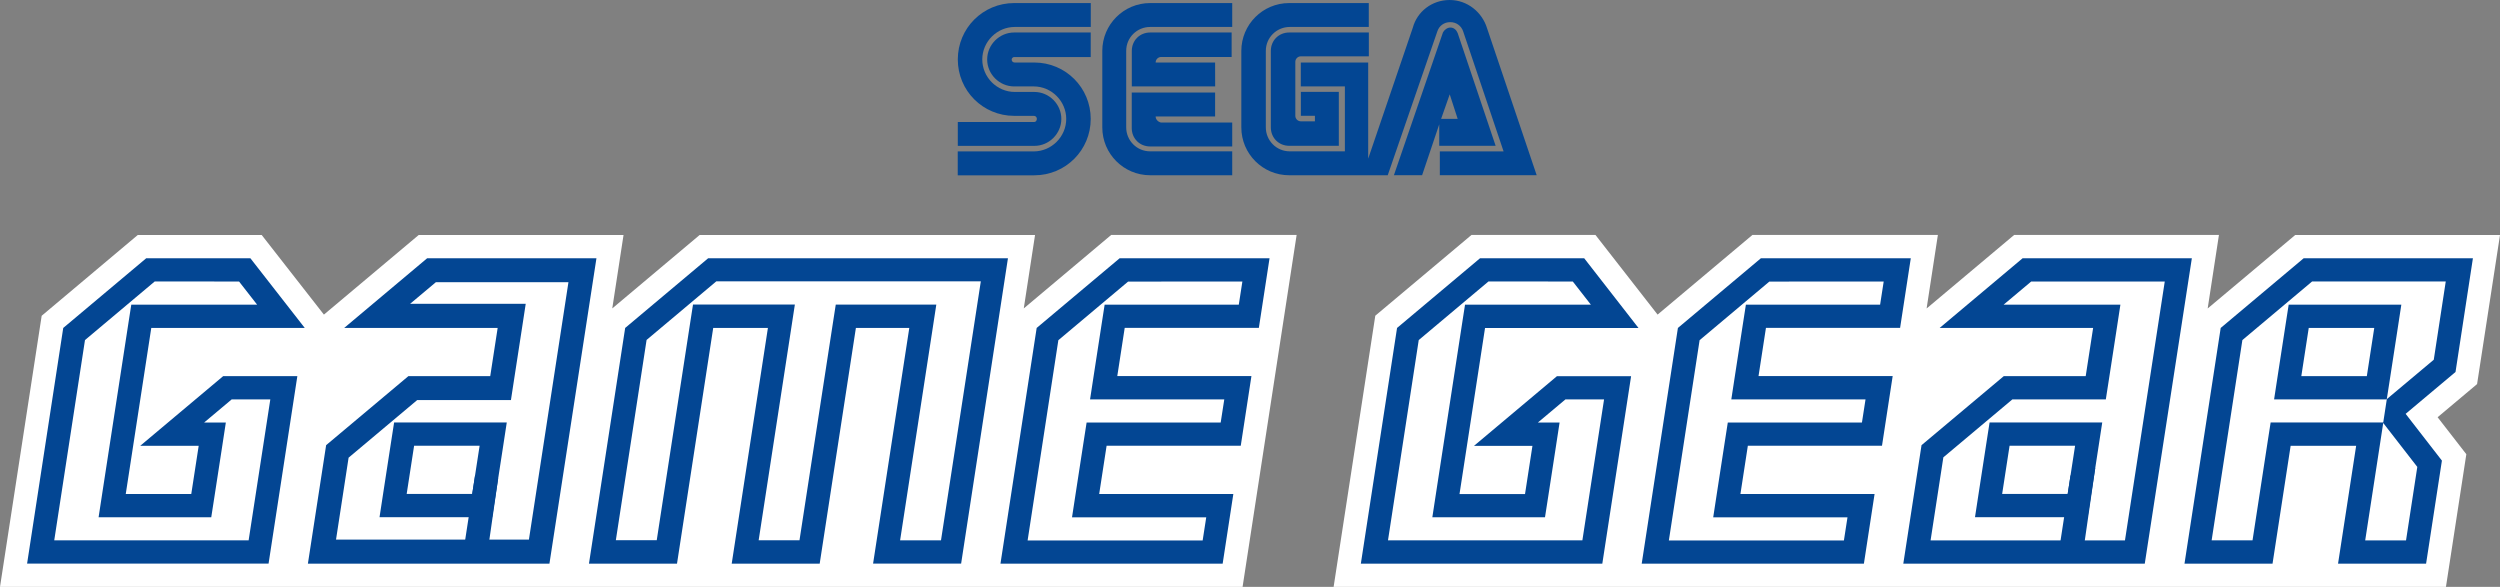 <?xml version="1.0" encoding="UTF-8" standalone="no"?>
<!-- Generator: Adobe Illustrator 25.4.1, SVG Export Plug-In . SVG Version: 6.00 Build 0)  -->

<svg
   version="1.1"
   x="0px"
   y="0px"
   viewBox="0 0 3839 901.2"
   style="enable-background:new 0 0 3839 901.2;"
   xml:space="preserve"
   id="svg22"
   sodipodi:docname="header.svg"
   inkscape:version="1.3.2 (091e20e, 2023-11-25)"
   xmlns:inkscape="http://www.inkscape.org/namespaces/inkscape"
   xmlns:sodipodi="http://sodipodi.sourceforge.net/DTD/sodipodi-0.dtd"
   xmlns="http://www.w3.org/2000/svg"
   xmlns:svg="http://www.w3.org/2000/svg"><rect x="0" y="0" width="3839" height="901.2" fill="#808080" stroke="none"/><defs
   id="defs22">
	

		
		
	
			
			
			
			
			
			
			
			
			
			
			
			
			
			
			
		
			
			
			
			
			
			
			
			
		</defs><sodipodi:namedview
   id="namedview22"
   pagecolor="#ffffff"
   bordercolor="#000000"
   borderopacity="0.25"
   inkscape:showpageshadow="2"
   inkscape:pageopacity="0.0"
   inkscape:pagecheckerboard="0"
   inkscape:deskcolor="#d1d1d1"
   inkscape:zoom="0.2151602"
   inkscape:cx="1921.8238"
   inkscape:cy="450.82688"
   inkscape:window-width="1800"
   inkscape:window-height="1037"
   inkscape:window-x="0"
   inkscape:window-y="44"
   inkscape:window-maximized="0"
   inkscape:current-layer="svg22" />
<style
   type="text/css"
   id="style1">
	.st0{fill:#FFFFFF;}
	.st1{fill:#034693;}
</style>

<g
   id="g24"><path
     class="st0"
     d="m 1572.1,473.6 17.3,-112.7 H 1074.3 L 940.2,473.6 957.5,360.9 H 642.9 L 497.4,483.1 401.9,360.9 H 211.5 L 64,484.9 0,901.2 h 1908.1 l 83,-540.4 h -284.8 z"
     id="path1" /><path
     class="st0"
     d="m 3839,360.9 h -314.5 l -134.4,112.8 17.3,-112.9 h -314.5 l -134.4,112.9 17.3,-112.9 H 2691 L 2545.4,483.1 2450,360.8 h -190.4 l -147.7,124 -64,416.4 H 3756 l 31.3,-203.7 -44.1,-56.8 60.6,-50.9 z"
     id="path2" /><path
     class="st1"
     d="m 2892.6,432.3 -5.5,35.5 H 2711.7 2681 l -4.7,30.3 -11.4,74 -6.3,41.2 h 41.7 164.4 l -5.5,35.5 h -175.4 -30.6 l -4.7,30.3 -11.4,74.1 -6.3,41.2 h 41.7 164.5 l -5.5,35.5 h -268.8 l 47.2,-307.5 107.1,-90 175.6,-0.1 m 41.6,-35.7 H 2704 l -127.4,107 -55.6,362 h 341.2 l 16.4,-107 h -206 l 11.4,-74.1 h 206 l 16.4,-107 h -206 l 11.4,-74 h 206 z"
     id="path3" /><path
     class="st1"
     d="m 1907.8,432.3 -5.5,35.5 H 1727 1696.3 l -4.7,30.3 -11.4,74 -6.3,41.2 h 41.7 164.4 l -5.5,35.5 h -175.4 -30.5 l -4.7,30.3 -11.4,74.1 -6.3,41.2 h 41.7 164.4 l -5.5,35.5 H 1578 l 47.2,-307.5 107.1,-90 175.5,-0.1 m 41.7,-35.7 h -230.2 l -127.4,107 -55.6,362 h 341.2 l 16.4,-107 h -206 l 11.4,-74.1 h 206 l 16.4,-107 h -206 l 11.4,-74 h 206 z"
     id="path4" /><path
     class="st1"
     d="M 1506.1,432.3 1445,829.7 h -62.8 l 49.3,-320.8 6.3,-41.2 h -41.7 -82 -30.7 l -4.7,30.3 -51,331.6 H 1165 l 49.3,-320.8 6.3,-41.2 h -41.7 -84 -30.7 l -4.7,30.3 -51,331.6 H 945.7 L 992.9,522 1100,432 h 406.1 m 41.7,-35.4 h -460.4 l -127.4,107 -55.6,362 h 135.2 l 55.6,-362 h 84 l -55.6,362 h 135.1 l 55.6,-362 h 82 l -55.6,361.9 h 135.2 z"
     id="path5" /><path
     class="st1"
     d="m 2415.2,432.3 27.7,35.5 h -162.5 -30.7 l -4.7,30.3 -39.2,255 -6.3,41.2 h 41.7 100.6 30.7 l 4.7,-30.3 11.4,-74 6.3,-41.2 h -33.3 l 42.3,-35.5 h 59.3 l -33.3,216.4 h -298.5 l 47.2,-307.5 107.1,-90 129.5,0.1 m 17.5,-35.7 h -160 l -127.4,107 -55.6,362 h 370.8 l 44.2,-287.9 h -113.9 l -127.4,107 h 89.8 l -11.4,74 h -100.6 l 39.2,-255 h 235.7 z"
     id="path6" /><path
     class="st1"
     d="m 367.1,432.3 27.7,35.5 H 232.3 201.6 l -4.7,30.3 -39.2,255 -6.3,41.2 h 41.7 100.6 30.7 l 4.7,-30.3 11.4,-74 6.3,-41.2 h -33.3 l 42.3,-35.5 h 59.3 L 381.8,829.7 H 83.3 l 47.2,-307.5 107.1,-90 129.5,0.1 m 17.4,-35.7 h -160 L 97.1,503.6 41.6,865.5 H 412.4 L 456.6,577.6 H 342.7 l -127.4,107 h 89.8 l -11.4,74 H 193.1 l 39.2,-255 H 468 Z"
     id="path7" /><path
     class="st1"
     d="m 3645.9,503.6 -11.4,74 h -100.6 l 11.4,-74 h 100.6 m 41.6,-35.8 h -41.7 -100.6 -30.7 l -4.7,30.3 -11.4,74 -6.3,41.2 h 41.7 100.6 30.7 l 4.7,-30.3 11.4,-74 z"
     id="path8" /><path
     class="st1"
     d="m 3186.5,684.5 -11.4,74 h -100.6 l 11.4,-74 h 100.6 m 41.7,-35.8 h -41.7 -100.6 -30.7 l -4.7,30.3 -11.4,74 -6.3,41.2 h 41.7 100.6 30.7 l 4.7,-30.3 11.4,-74 z"
     id="path9" /><path
     class="st1"
     d="m 3324.2,432.3 -61.1,397.5 h -298.5 l 19.6,-127.5 106,-89 h 112.8 30.7 l 4.7,-30.3 11.4,-74 6.3,-41.2 h -41.7 -137.6 l 42.3,-35.5 h 205.1 m 41.6,-35.7 h -259.9 l -127.4,107 h 235.7 l -11.4,74 H 3077 l -126.3,106 -28,182 h 370.8 z"
     id="path10" /><path
     class="st1"
     d="m 736.5,684.5 -11.4,74 H 624.5 l 11.4,-74 h 100.6 m 41.7,-35.8 H 736.5 635.9 605.2 l -4.7,30.3 -11.4,74 -6.3,41.2 h 41.7 100.6 30.7 l 4.7,-30.3 11.4,-74 z"
     id="path11" /><path
     class="st1"
     d="M 872.9,433.4 812.2,828.6 H 516 L 535.3,702.8 640.7,614.3 H 753 784.6 l 4.8,-31.3 11.4,-74 6.5,-42.5 h -43 -134.5 l 39.6,-33.2 h 203.5 m 43,-36.7 h -260 l -127.4,107 h 235.7 l -11.4,74 H 627.1 l -126.3,106 -28,182 h 370.9 z"
     id="path12" /><path
     id="polygon12"
     class="st1"
     style="fill:#034693"
     d="m 729.5,730.1 -16.8,109.5 36.9,2.2 15.4,-107.3 z" /><path
     id="polygon13"
     class="st1"
     style="fill:#034693"
     d="m 3179.5,730.1 -16.8,109.5 38,-4.8 16.8,-116.3 z" /><path
     class="st1"
     d="m 3797.4,396.6 h -259.9 l -127.4,107 -55.6,362 h 135.2 l 27.8,-181 h 100.6 l -27.8,181 h 135.2 l 24.3,-158.3 -55.7,-71.8 76.6,-64.3 z m -60.1,155.8 -66.3,55.6 -5.8,4.9 -5.6,36.5 6.1,7.9 46.3,59.7 -17.3,112.8 H 3632 l 21.5,-139.9 6.2,-40.6 0.8,-0.6 h -42.4 -100.6 -30.7 l -4.7,30.3 -23.1,150.7 h -62.8 l 47.2,-307.5 107.1,-90 h 205.2 z"
     id="path13" /><path
     class="st1"
     d="M 1588.4,187.3 H 1470.8 V 224 h 117.6 c 22.6,0 41.4,-18.8 41.4,-41.4 0,-22.6 -18.8,-41.4 -41.4,-41.4 h -30.1 c -27.3,0 -49.9,-22.6 -49.9,-49.9 0,-27.3 22.6,-49.9 49.9,-49.9 H 1675 V 4.7 h -117.6 c -48,0 -86.6,38.6 -86.6,86.6 0,48 38.6,86.6 86.6,86.6 h 30.1 c 2.8,0 4.7,1.9 4.7,4.7 -0.1,2.8 -1.9,4.7 -3.8,4.7 z"
     id="path14" /><path
     class="st1"
     d="m 1557.3,87.6 h 117.6 V 49.9 h -117.6 c -22.6,0 -41.4,18.8 -41.4,41.4 0,22.6 18.8,41.4 41.4,41.4 h 30.1 c 27.3,0 49.9,22.6 49.9,49.9 0,27.3 -22.6,49.9 -49.9,49.9 h -116.7 v 36.7 h 117.6 c 48,0 86.6,-38.6 86.6,-86.6 0,-48 -38.6,-86.6 -86.6,-86.6 h -30.1 c -2.8,0 -4.7,-1.9 -4.7,-4.7 0.1,-1.9 2,-3.7 3.8,-3.7 z"
     id="path15" /><path
     class="st1"
     d="m 1979.7,49.9 c -16,0 -28.2,12.2 -28.2,28.2 v 117.6 c 0,16 12.2,28.2 28.2,28.2 h 76.2 v -82.8 h -58.3 v 36.7 h 21.6 v 8.5 h -21.6 c -4.7,0 -8.5,-3.8 -8.5,-8.5 V 95 c 0,-4.7 3.8,-8.5 8.5,-8.5 H 2102 V 49.9 Z"
     id="path16" /><path
     class="st1"
     d="m 2211.1,223.9 h 85.6 L 2238.4,50.8 c -1.9,-4.7 -5.6,-8.5 -11.3,-8.5 -4.7,0 -9.4,3.8 -11.3,7.5 L 2140.5,269 h 43.3 l 26.3,-78.1 v 32.9 z m 15.1,-79 12.2,37.6 H 2213 Z"
     id="path17" /><path
     class="st1"
     d="M 2283.5,43.3 C 2276,18.8 2253.4,0 2226.1,0 c -27.3,0 -49.9,17.9 -56.5,42.3 L 2101,243.6 V 96 h -103.5 v 36.7 h 67.7 v 99.7 h -84.7 c -20.7,0 -36.7,-16.9 -36.7,-36.7 V 78.1 c 0,-20.7 16.9,-36.7 36.7,-36.7 h 121.4 V 4.7 h -122.3 c -40.5,0 -73.4,32.9 -73.4,73.4 v 117.6 c 0,40.5 32.9,73.4 73.4,73.4 H 2131 l 76.2,-221 C 2210,39.6 2217.6,34 2227,34 c 9.4,0 16.9,5.6 19.8,14.1 l 62.1,184.4 H 2211 V 269 h 148.7 v 0 z"
     id="path18" /><path
     class="st1"
     d="m 1766.1,232.4 c -20.7,0 -36.7,-16.9 -36.7,-36.7 V 78.1 c 0,-20.7 16.9,-36.7 36.7,-36.7 h 126.1 V 4.7 h -126.1 c -40.5,0 -73.4,32.9 -73.4,73.4 v 117.6 c 0,40.5 32.9,73.4 73.4,73.4 h 126.1 v -36.7 z"
     id="path19" /><path
     class="st1"
     d="m 1774.6,178.8 h 91.3 v -36.7 h -128 v 54.6 c 0,16 12.2,28.2 28.2,28.2 h 126.1 V 188.2 H 1783 c -4.6,-0.9 -8.4,-4.7 -8.4,-9.4 z"
     id="path20" /><path
     class="st1"
     d="m 1865.9,96 h -91.3 c 0,-4.7 3.8,-8.5 8.5,-8.5 h 108.2 V 49.9 h -125.1 c -16,0 -28.2,12.2 -28.2,28.2 v 54.6 h 128 c -0.1,0 -0.1,-36.7 -0.1,-36.7 z"
     id="path21" /></g>
</svg>
